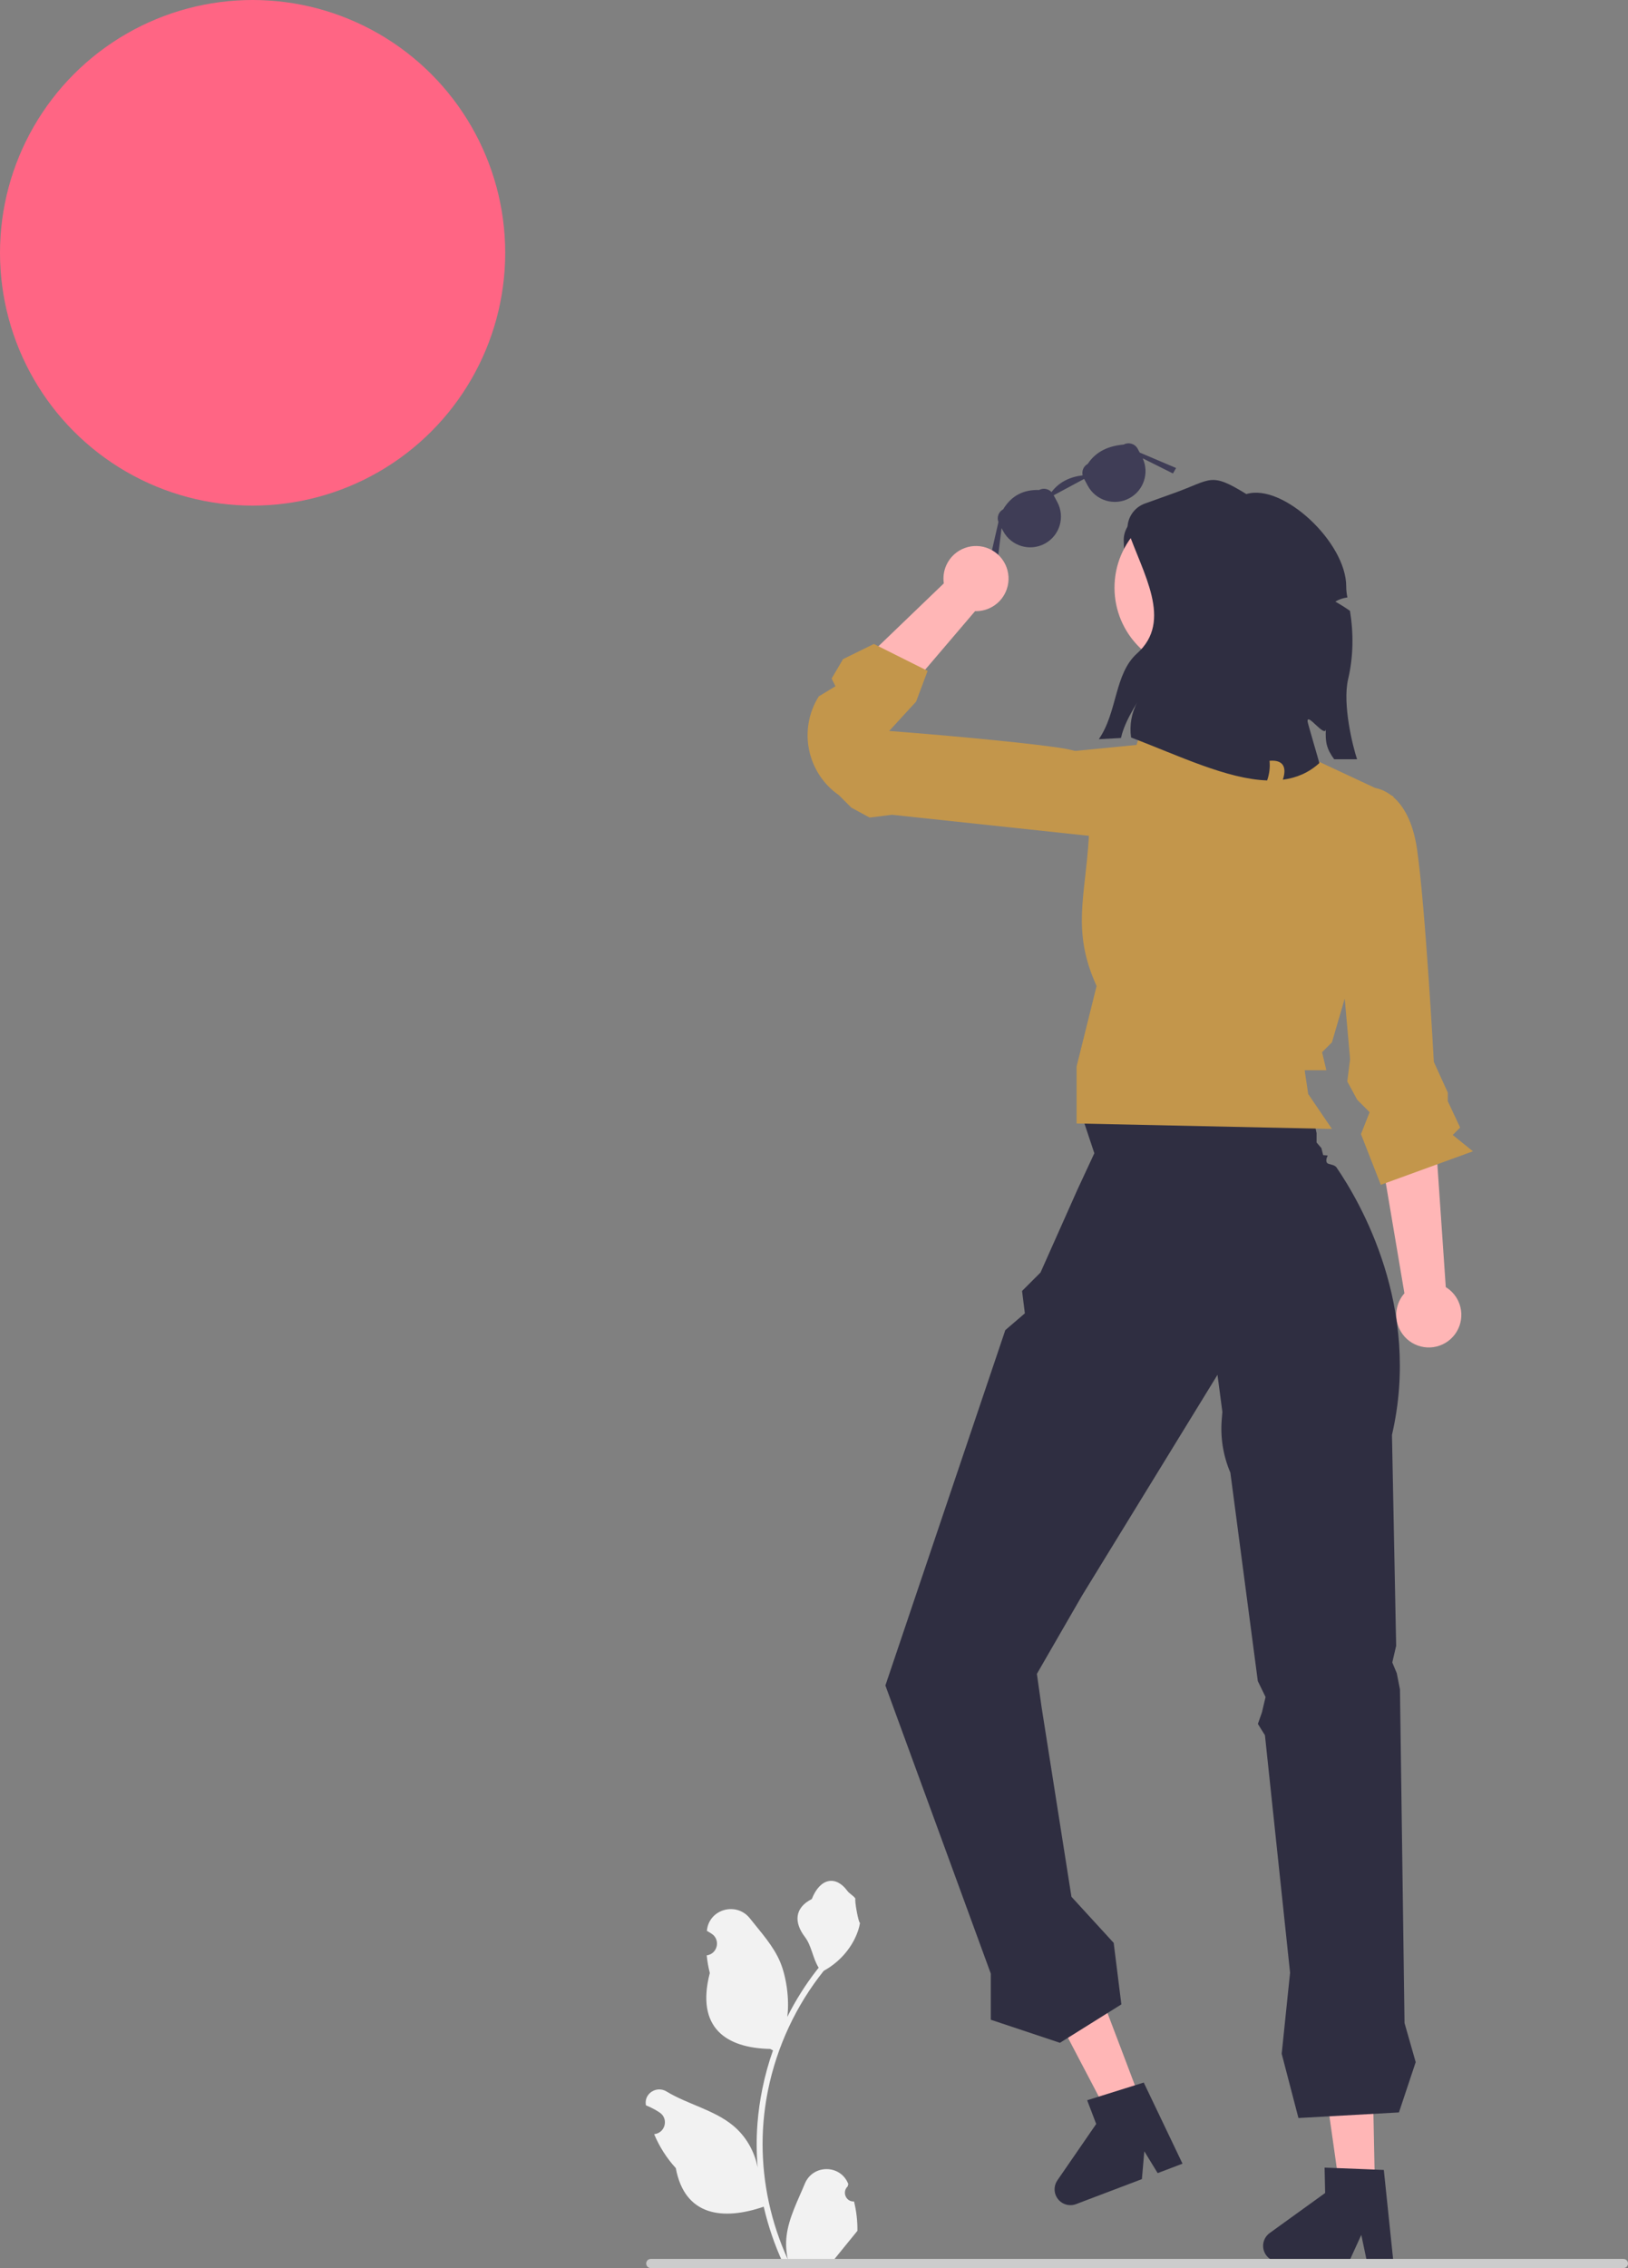 <svg xmlns="http://www.w3.org/2000/svg" width="423.944" height="590.15" viewBox="0 0 423.944 590.15" xmlns:xlink="http://www.w3.org/1999/xlink"><rect x="0" y="0" width="423.944" height="590.15" fill="#808080" stroke="none"/><circle cx="65.78" cy="65.78" r="65.78" fill="#ff6584"/><path d="M257.263,147.776l2.737-11.944c-.468-1.242,.033-2.666,1.234-3.311,2.117-3.514,5.254-5.157,9.359-5.024,1.097-.589,2.414-.33,3.227,.538,1.946-2.569,4.701-3.943,8.106-4.351-.274-1.157,.238-2.397,1.335-2.986,2.159-3.284,5.465-4.682,9.359-5.024,1.308-.702,2.939-.211,3.641,1.097l.526,.98,9.477,4.026-.821,1.417-7.875-3.934c1.751,3.809,.266,8.371-3.479,10.381-3.893,2.09-8.743,.628-10.832-3.265l-.946-1.762-7.93,4.257,.946,1.762c2.09,3.893,.628,8.743-3.265,10.832-3.893,2.09-8.743,.628-10.832-3.265l-.417-.777-1.279,10.415-2.27-.06Z" fill="#3f3d56"/><path d="M222.392,572.817c-2.066,.129-3.208-2.437-1.645-3.933l.155-.618c-.02-.05-.041-.099-.062-.148-2.089-4.982-9.17-4.947-11.241,.042-1.839,4.428-4.179,8.864-4.756,13.546-.258,2.067-.142,4.172,.316,6.2-4.308-9.411-6.575-19.687-6.575-30.021,0-2.597,.142-5.193,.433-7.783,.239-2.119,.568-4.224,.995-6.31,2.306-11.277,7.299-22.018,14.5-30.99,3.462-1.892,6.349-4.851,8.093-8.397,.626-1.279,1.117-2.655,1.35-4.056-.394,.052-1.486-5.949-1.188-6.317-.549-.833-1.532-1.247-2.131-2.06-2.982-4.043-7.091-3.337-9.236,2.157-4.582,2.313-4.627,6.148-1.815,9.837,1.789,2.347,2.035,5.522,3.604,8.035-.162,.207-.329,.407-.491,.614-2.961,3.798-5.522,7.88-7.681,12.169,.61-4.766-.291-10.508-1.826-14.21-1.748-4.217-5.025-7.769-7.91-11.415-3.466-4.379-10.573-2.468-11.184,3.083-.006,.054-.012,.107-.017,.161,.429,.242,.848,.499,1.259,.77,2.339,1.547,1.531,5.174-1.241,5.602l-.063,.01c.155,1.544,.42,3.074,.807,4.579-3.702,14.316,4.29,19.53,15.701,19.764,.252,.129,.497,.258,.749,.381-1.156,3.255-2.08,6.594-2.764,9.979-.614,2.99-1.04,6.013-1.279,9.049-.297,3.83-.271,7.68,.052,11.503l-.019-.136c-.82-4.211-3.107-8.145-6.427-10.87-4.946-4.063-11.933-5.559-17.268-8.824-2.568-1.572-5.859,.459-5.411,3.437l.022,.143c.794,.323,1.569,.698,2.319,1.117,.429,.242,.848,.499,1.259,.77,2.339,1.547,1.531,5.174-1.241,5.602l-.063,.01c-.045,.006-.084,.013-.129,.019,1.363,3.236,3.262,6.239,5.639,8.829,2.315,12.497,12.256,13.683,22.89,10.044h.006c1.163,5.064,2.861,10.011,5.044,14.726h18.02c.065-.2,.123-.407,.181-.607-1.666,.103-3.346,.006-4.986-.297,1.337-1.641,2.674-3.294,4.011-4.935,.032-.032,.058-.065,.084-.097,.678-.84,1.363-1.673,2.041-2.512l0-.001c.042-2.578-.267-5.147-.879-7.64l-.001-0Z" fill="#f2f2f2"/><path d="M293.414,162.529l10.905,13.086-5.816-42.165-2.157,1.078c-2.249,1.124-3.685,3.407-3.725,5.92l.793,22.081Z" fill="#2f2e41"/><g><polygon points="271.466 517.552 278.474 530.907 278.487 530.943 280.814 535.388 284.561 542.521 284.564 542.53 286.137 545.535 288.482 550.004 294.41 547.751 296.177 547.071 297.106 546.72 295.537 542.598 291.389 531.66 284.189 512.718 284.109 512.747 282.339 513.418 275.271 516.106 273.501 516.777 271.466 517.552" fill="#ffb6b6"/><path d="M274.89,571.119c.819,2.129,3.199,3.2,5.323,2.393l2.83-1.079,1.77-.671,7.071-2.68,1.779-.674,3.697-1.408,.627-7.235,1.511,2.465,.003,.009,1.963,3.198,1.037-.389,5.432-2.066-10.091-21.106-2.305,.721-.842,.26-1.808,.564-6.742,2.111-.009,.003-.47,.147-1.808,.564-.749,.237,2.35,6.174-4.874,7.071-1.331,1.931-3.901,5.659c-.767,1.117-.945,2.537-.464,3.802Z" fill="#2f2e41"/></g><g><polygon points="343.676 532.85 345.795 547.782 345.795 547.82 346.496 552.788 347.631 560.765 347.631 560.774 348.104 564.134 348.814 569.13 355.154 568.997 357.046 568.95 358.04 568.931 357.945 564.522 357.709 552.826 357.283 532.566 357.198 532.566 355.305 532.604 347.745 532.765 345.852 532.803 343.676 532.85" fill="#ffb6b6"/><path d="M328.923,584.459c.057,2.28,1.94,4.088,4.211,4.041l3.028-.066,1.893-.038,7.561-.151,1.902-.038,3.955-.085,3.019-6.605,.596,2.829v.009l.776,3.672,1.107-.019,5.81-.123-2.422-23.269-2.413-.095-.88-.038-1.893-.076-7.059-.274h-.009l-.492-.019-1.893-.076-.785-.028,.142,6.605-6.965,5.025-1.902,1.372-5.574,4.022c-1.098,.795-1.741,2.072-1.713,3.426Z" fill="#2f2e41"/></g><path d="M365.722,336.512l-6.752-39.961,14.492-5.831,3.029,44.187c1.357,.829,2.499,2.044,3.233,3.587,2.009,4.228,.211,9.284-4.017,11.293-4.228,2.009-9.284,.211-11.293-4.017-1.503-3.164-.874-6.79,1.309-9.258Z" fill="#ffb6b6"/><path d="M253.92,159.019l-26.306,30.83-13.773-7.369,31.937-30.687c-.236-1.573-.037-3.228,.676-4.782,1.952-4.254,6.983-6.121,11.238-4.169,4.254,1.952,6.121,6.983,4.169,11.238-1.461,3.183-4.646,5.029-7.939,4.939Z" fill="#ffb6b6"/><circle cx="312.006" cy="152.909" r="21.781" fill="#ffb6b6"/><path d="M281.972,291.075l58.696-6.412,2.181,10.178v2.439l1.253,1.455,.459,1.826,1.197,.097s-.696,1.234-.197,1.903c.385,.516,1.879,.339,2.487,1.225,6.164,8.988,22.135,36.38,14.431,69.57l1.09,54.888-1.008,4.317,1.166,2.802,.834,4.198,1.189,86.826,2.908,10.178-4.362,13.086-26.172,1.454-4.362-16.721,2.181-21.083-6.543-61.794-1.839-2.947,1.056-3,.944-4-2.016-4.134-7.148-54.239h0c-1.862-4.352-2.633-9.093-2.246-13.811l.164-1.99-1.273-9.661-35.259,57.429-11.771,20.385,1.23,8.697,7.77,49.303,11,12,2,16-16,10-18-6v-12l-27.451-74.979,31.23-92.467,5.089-4.362-.727-5.816,4.803-4.803,9.606-21.553,4.411-9.485-3-9Z" fill="#2f2e41"/><path d="M301.774,175.979h23.135l5.218,15.994,32.714,15.267-7.27,34.168-8.724,29.806-2.57,2.57,1.116,4.7h-5.647l.922,6.179,6.179,9.087-66.49-1.423v-14.831l5.203-20.936v-0c-6.568-14.45-2.904-23.153-2-39l-5.777-21.953,18.175-1.777,5.816-17.851Z" fill="#c3964b"/><path d="M286.707,217.821l5.089-12.359s-.727-8.724-15.994-10.905c-15.267-2.181-44.251-4.362-44.251-4.362l7.009-7.635,3-8-14-7-8.027,3.945-2.973,5.055,1,2-4.342,2.634c-5.405,8.598-3.094,19.927,5.246,25.721h0l3.243,3.243,4.754,2.573,5.816-.727,54.429,5.816Z" fill="#c3964b"/><path d="M345.757,210.147l12.359-5.089s8.724,.727,10.905,15.994c2.181,15.267,4.362,55.251,4.362,55.251l3.635,7.997v2.235l3.214,6.852-1.932,1.932,5.261,4.247-23.991,8.724-5.162-13.194,2.254-5.708-3.243-3.243-2.573-4.754,.727-5.816-5.816-65.429Z" fill="#c3964b"/><path d="M353.393,197.556h-5.96c-1.99-2.7-2.34-4.48-2.17-7.78-.28,2.23-5.02-4.59-4.75-2.01,.06,.56,2.95,10.25,3.05,10.79-2.77,2.53-5.98,3.86-9.5,4.32,1.12-3.39-.02-5.22-3.47-4.92,.18,1.72-.05,3.48-.62,5.11-10.42-.35-23-6.42-35.43-11.18-.45-3.13,.1-6.41,1.63-9.18-1.28,2.14-2.53,4.29-3.43,6.61-.2,.52-.38,1.05-.54,1.58-.11,.38-.21,.76-.3,1.13l-5.76,.31c4.89-7.07,4-16.98,9.95-22.31,9.47-8.47,1.48-20.8-2.48-32.29-.12-2.98,1.71-5.7,4.52-6.71l7.69-2.76c9.78-3.51,9.29-5.52,18.74,.29,9.45-2.9,26,12.53,26,24,0,1,.12,1.97,.31,2.9-1.11,.14-2.19,.5-3.15,1.08,1.31,.74,2.59,1.54,3.82,2.41,.96,5.9,.89,11.92-.48,17.76-1.54,6.57,1.26,17.72,2.33,20.85Z" fill="#2f2e41"/><path d="M423.944,588.96c0,.66-.53,1.19-1.19,1.19H169.464c-.66,0-1.19-.53-1.19-1.19s.53-1.19,1.19-1.19h253.29c.66,0,1.19,.53,1.19,1.19Z" fill="#ccc"/></svg>